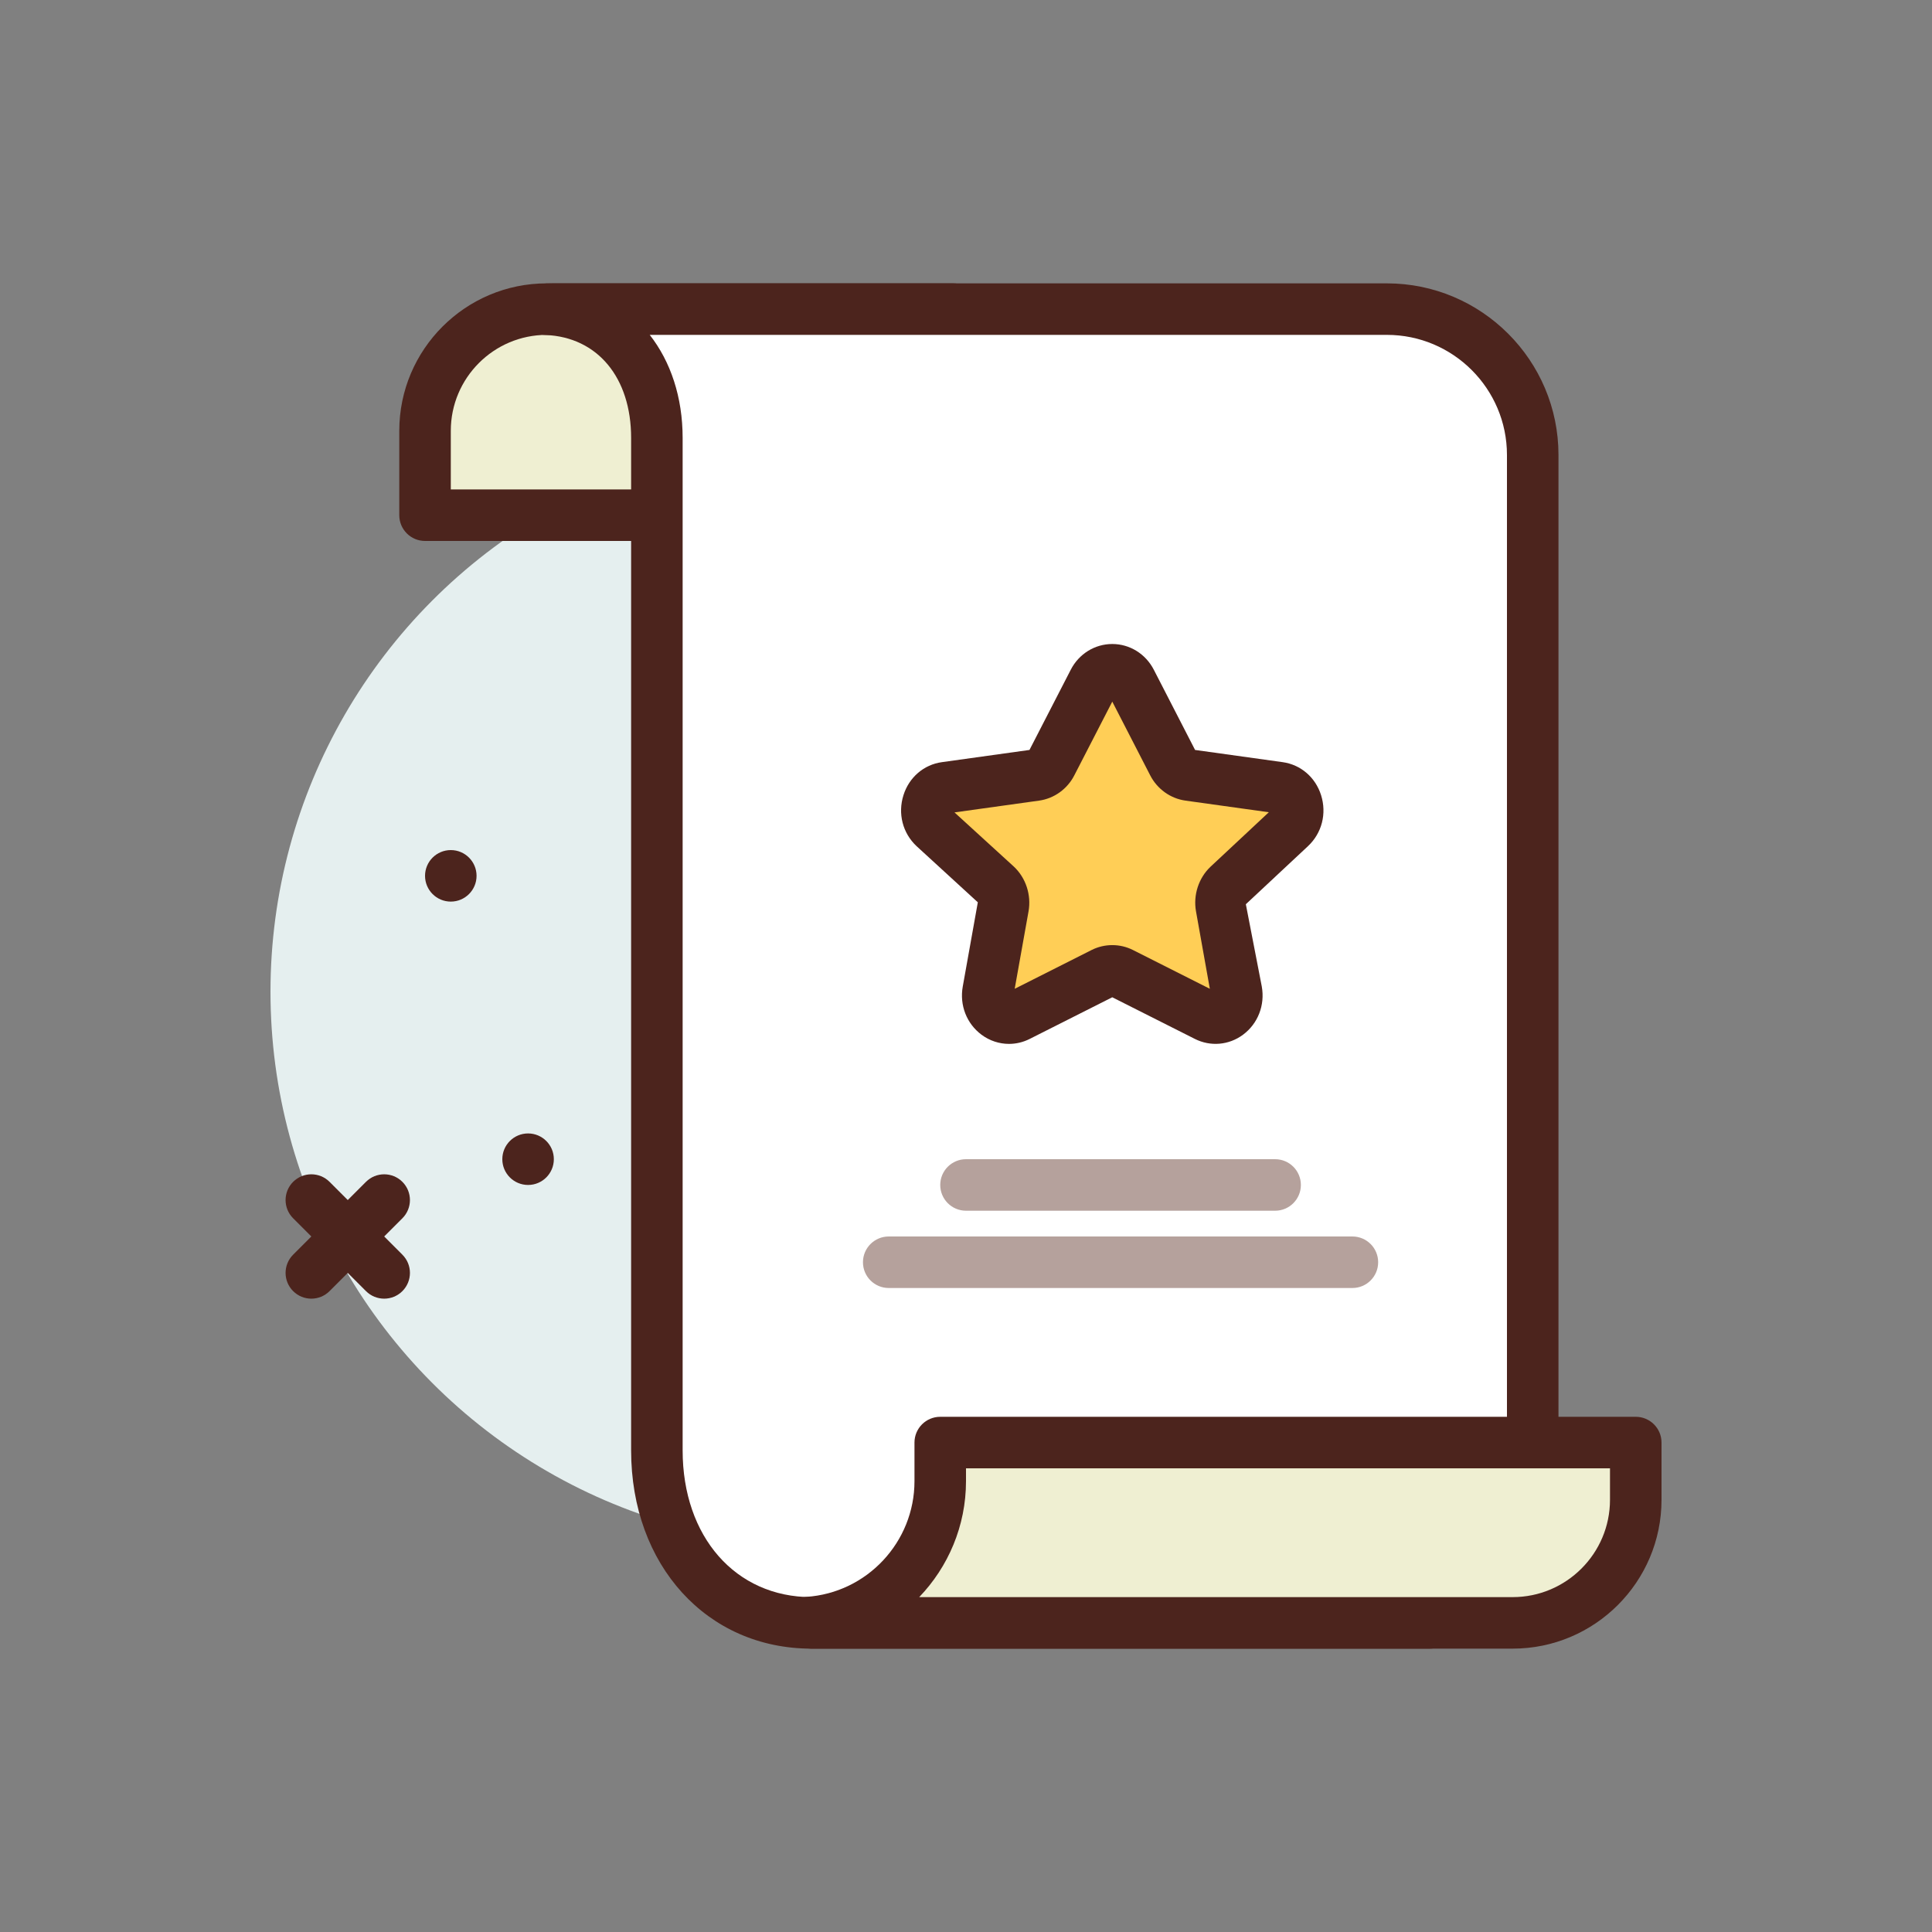 <svg id="favourite" enable-background="new 0 0 300 300" height="512" viewBox="0 0 300 300" width="512" xmlns="http://www.w3.org/2000/svg"><rect x="0" y="0" width="300" height="300" fill="#808080" stroke="none"/><g><circle cx="128" cy="154" fill="#e5efef" r="86"/><g><path d="m148 80h-82v-13.109c0-10.433 8.458-18.891 18.891-18.891h63.109z" fill="#efefd2"/><path d="m148 84h-82c-2.211 0-4-1.791-4-4v-13.109c0-12.621 10.27-22.891 22.891-22.891h63.109c2.211 0 4 1.791 4 4v32c0 2.209-1.789 4-4 4zm-78-8h74v-24h-59.109c-8.211 0-14.891 6.68-14.891 14.891z" fill="#4c241d"/></g><g><path d="m84.894 48.019c10.659.451 17.106 9.004 17.106 19.981v157.217c0 14.792 9.208 26.783 24 26.783h96l16-11.944v-169.41c0-12.507-10.139-22.646-22.646-22.646h-129.354z" fill="#fff"/><path d="m222 256h-96c-16.223 0-28-12.945-28-30.783v-157.217c0-9.369-5.211-15.643-13.273-15.984-2.16-.092-3.859-1.883-3.832-4.045s1.766-3.912 3.93-3.951l1.105-.02h129.426c14.691 0 26.644 11.953 26.644 26.646v169.41c0 1.262-.598 2.451-1.605 3.205l-16 11.943c-.692.517-1.532.796-2.395.796zm-121.109-204c3.242 4.145 5.109 9.668 5.109 16v157.217c0 13.414 8.223 22.783 20 22.783h94.672l13.328-9.949v-167.405c0-10.281-8.363-18.646-18.645-18.646z" fill="#4c241d"/></g><g><path d="m126 252h108.888c10.555 0 19.112-8.557 19.112-19.112v-8.888h-108v6c0 11.659-9.069 21.199-20.537 21.952z" fill="#efefd2"/><path d="m234.887 256h-108.887c-.117 0-.23-.006-.348-.016l-.539-.047c-2.082-.18-3.676-1.936-3.652-4.027.023-2.09 1.652-3.811 3.738-3.949 9.422-.619 16.801-8.508 16.801-17.961v-6c0-2.209 1.789-4 4-4h108c2.211 0 4 1.791 4 4v8.889c0 12.744-10.367 23.111-23.113 23.111zm-92.153-8h92.152c8.332 0 15.113-6.779 15.113-15.111v-4.889h-99.999v2c0 6.945-2.762 13.309-7.266 18z" fill="#4c241d"/></g><g fill="#4c241d"><path d="m59.656 201.656c-1.023 0-2.047-.391-2.828-1.172l-11.312-11.312c-1.562-1.562-1.562-4.094 0-5.656s4.094-1.562 5.656 0l11.312 11.312c1.562 1.562 1.562 4.094 0 5.656-.781.782-1.804 1.172-2.828 1.172z"/><path d="m48.344 201.656c-1.023 0-2.047-.391-2.828-1.172-1.562-1.562-1.562-4.094 0-5.656l11.312-11.312c1.562-1.562 4.094-1.562 5.656 0s1.562 4.094 0 5.656l-11.312 11.312c-.781.782-1.805 1.172-2.828 1.172z"/><circle cx="82" cy="180" r="4"/><circle cx="70" cy="136" r="4"/></g><path d="m198 188h-48c-2.211 0-4-1.791-4-4s1.789-4 4-4h48c2.211 0 4 1.791 4 4s-1.789 4-4 4z" fill="#b5a19c"/><path d="m210 200h-72c-2.211 0-4-1.791-4-4s1.789-4 4-4h72c2.211 0 4 1.791 4 4s-1.789 4-4 4z" fill="#b5a19c"/><g><path d="m174.12 151.088 13.22 6.666c2.442 1.231 5.157-1.023 4.65-3.86l-2.339-13.081c-.22-1.233.187-2.498 1.07-3.324l9.645-9.017c2.141-2.002 1.074-5.771-1.746-6.164l-14.001-1.951c-1.043-.145-1.958-.814-2.466-1.799l-6.55-12.729c-1.255-2.438-4.529-2.438-5.784 0l-6.55 12.729c-.507.986-1.423 1.654-2.466 1.799l-14.001 1.951c-2.819.393-3.887 4.162-1.746 6.164l9.645 9.017c.883.826 1.291 2.091 1.07 3.324l-2.339 13.081c-.507 2.837 2.208 5.091 4.65 3.86l13.22-6.666c.895-.449 1.927-.449 2.818 0z" fill="#ffce56"/><path d="m156.676 162.094c-1.504 0-3-.48-4.266-1.422-2.312-1.721-3.43-4.586-2.914-7.477l2.34-13.086-9.508-8.715c-2.164-2.023-2.945-5.061-2.035-7.93.875-2.768 3.16-4.729 5.961-5.117l13.602-1.896 6.41-12.453c1.266-2.467 3.738-3.998 6.449-3.998 2.707 0 5.18 1.531 6.449 3.998l6.406 12.453 13.602 1.896c2.801.389 5.086 2.35 5.961 5.117.91 2.869.129 5.906-2.035 7.93l-9.645 9.016 2.477 12.779c.516 2.896-.602 5.762-2.914 7.482-2.188 1.625-5.055 1.875-7.477.652l-12.828-6.467-12.824 6.469c-1.02.515-2.117.769-3.211.769zm19.246-14.578 11.941 6.023-2.148-12.02c-.457-2.543.414-5.209 2.273-6.951l9.035-8.443-12.953-1.807c-2.336-.328-4.383-1.801-5.477-3.941l-5.879-11.428-5.891 11.438c-1.086 2.131-3.133 3.604-5.465 3.932l-13.145 1.832 9.219 8.416c1.863 1.744 2.734 4.41 2.277 6.959l-2.148 12.014 11.941-6.023c2.014-1.015 4.416-1.011 6.42-.001zm-16.215-30.782v.002zm26.004-.009v.002c0-.002 0-.002 0-.002z" fill="#4c241d"/></g></g></svg>
